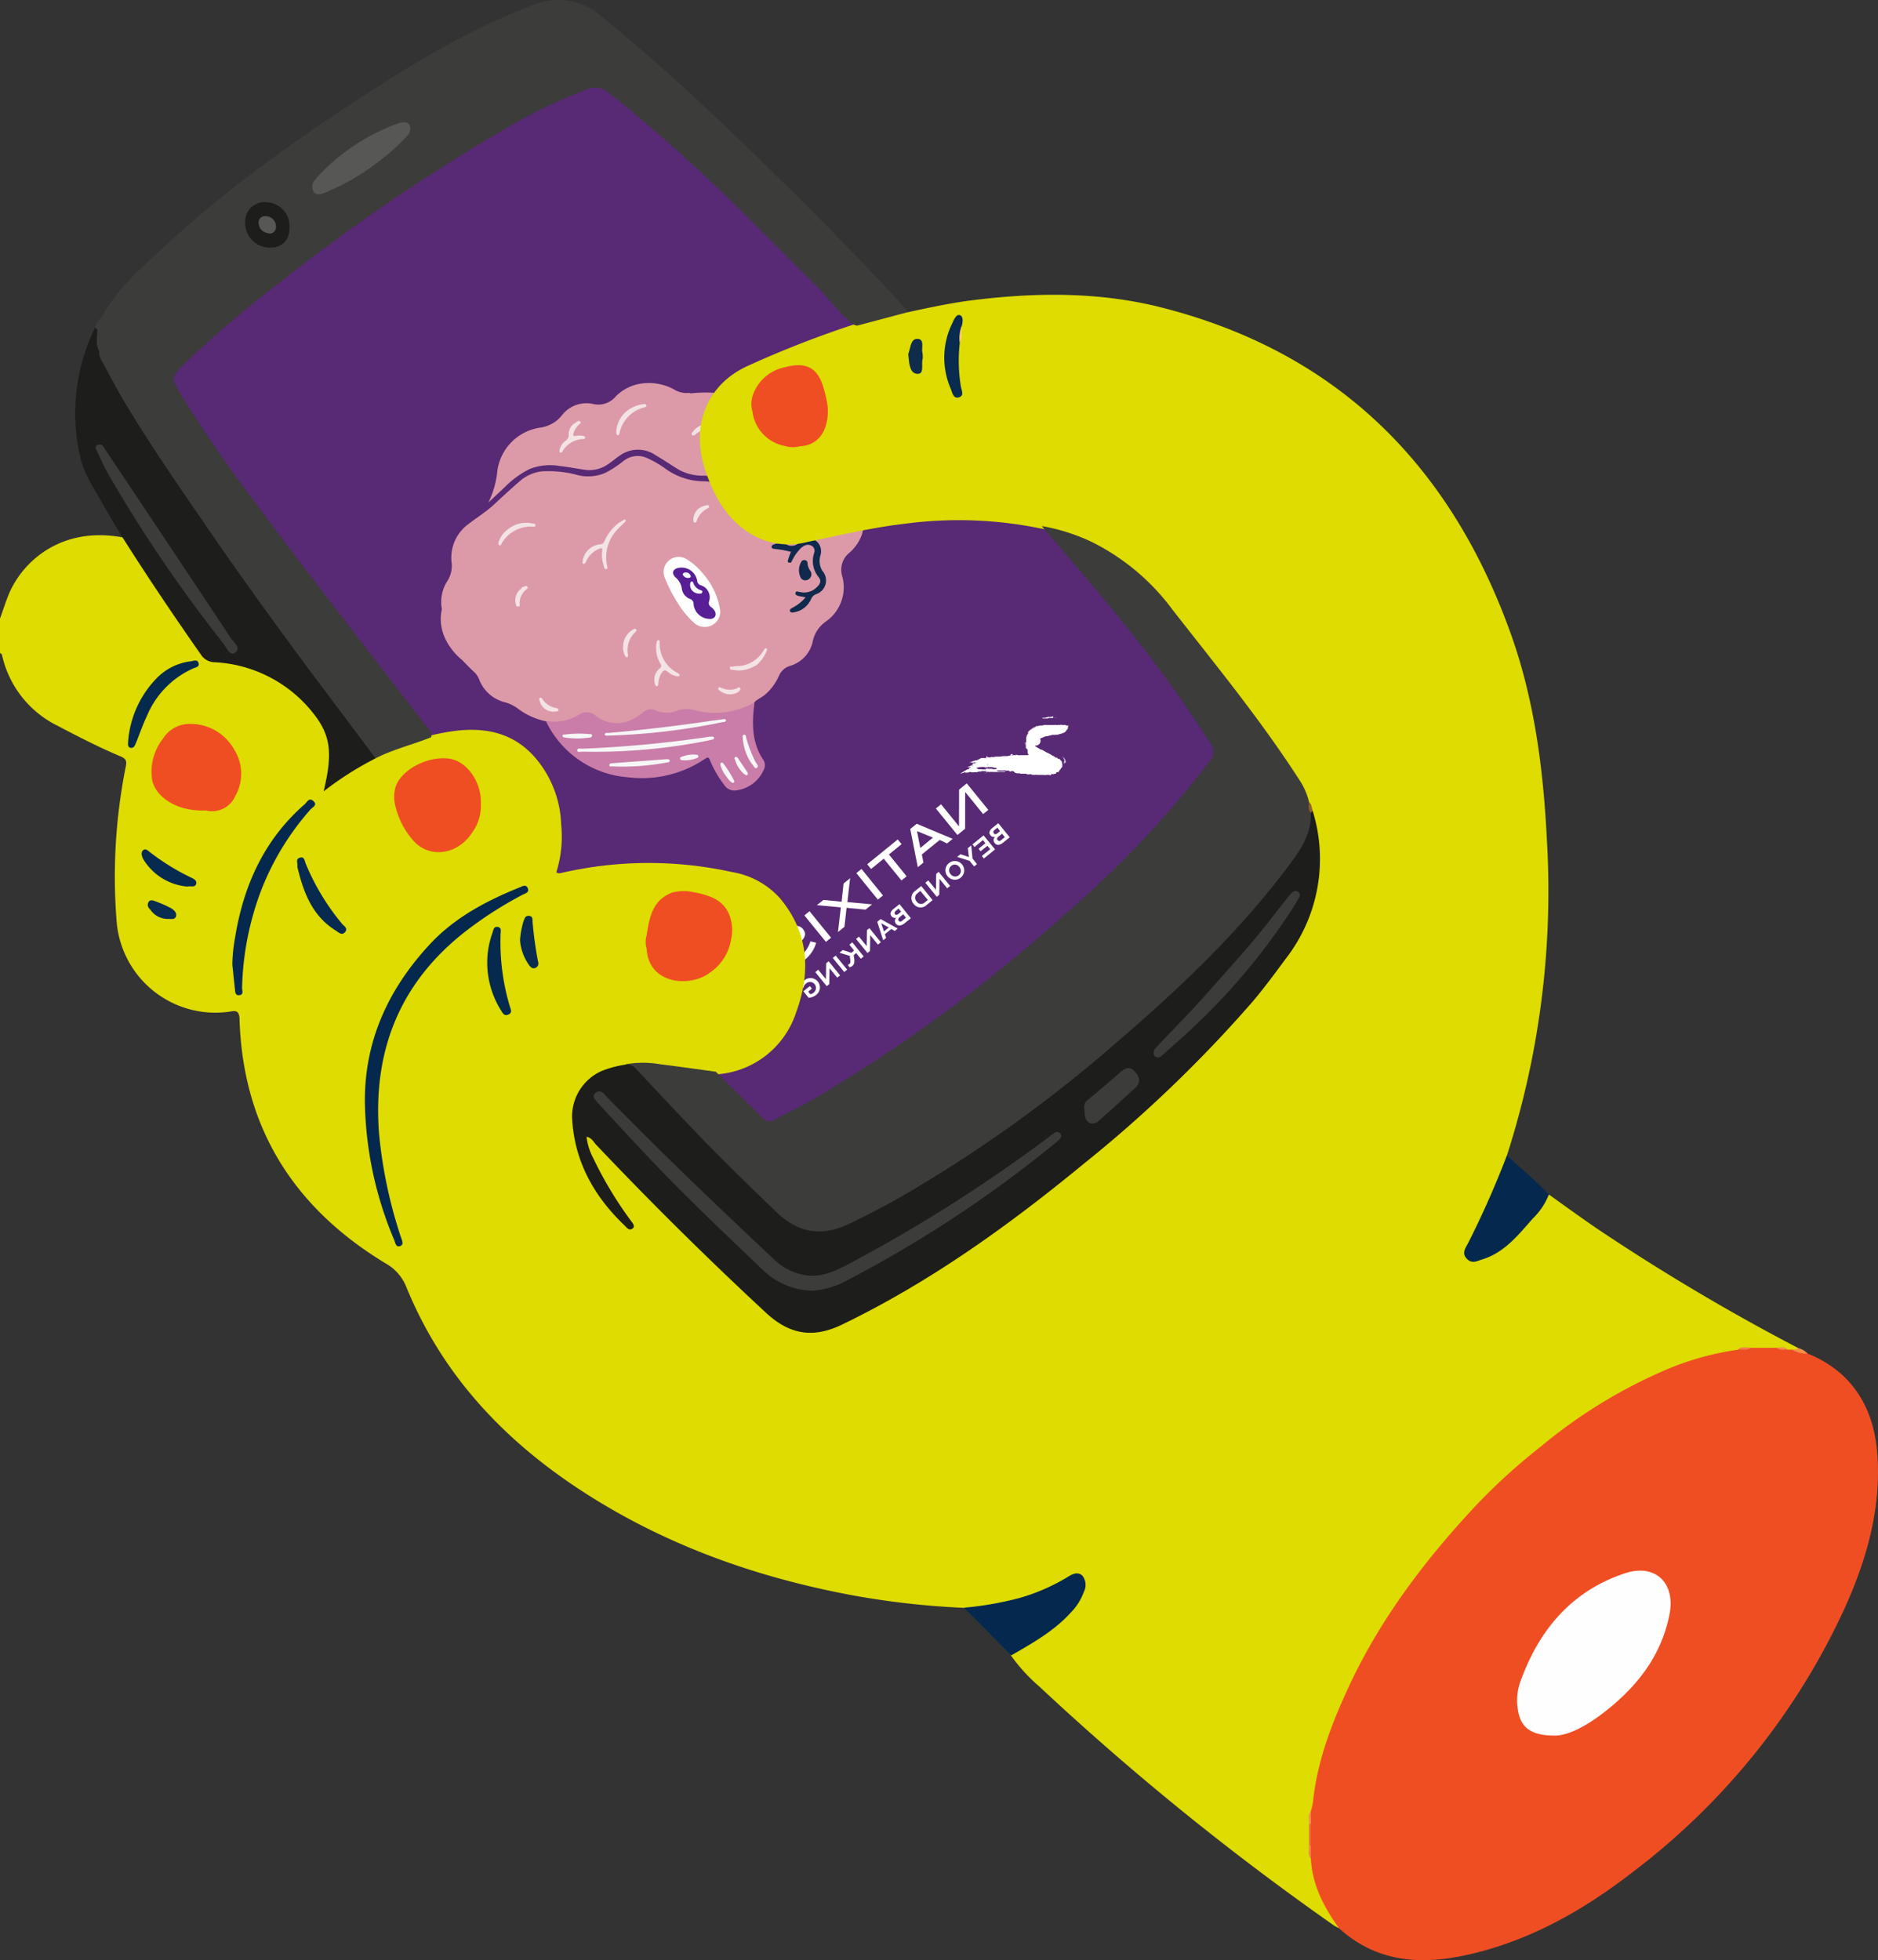 <svg xmlns="http://www.w3.org/2000/svg" viewBox="0 0 249.19 260.08"><rect x="0" y="0" width="249.19" height="260.08" fill="#333333" stroke="none"/><defs><style>.cls-1{fill:#582974;}.cls-2{fill:#dc9aa8;}.cls-3{fill:#c97da8;}.cls-4{fill:#fefefe;}.cls-5{fill:#10294c;}.cls-6{fill:#f3e3e5;}.cls-7{fill:#11294b;}.cls-8{fill:#f6f6f6;}.cls-9{fill:#581e96;}.cls-10{fill:#f6fbfd;}.cls-11{fill:#f4fbfd;}.cls-12{fill:#f1fafc;}.cls-13{fill:#fff;}.cls-14{fill:#dedc00;}.cls-15{fill:#ef4e23;}.cls-16{fill:#3c3c3b;}.cls-17{fill:#1d1d1b;}.cls-18{fill:#05294e;}.cls-19{fill:#f69049;}.cls-20{fill:#062a4e;}.cls-21{fill:#072a4e;}.cls-22{fill:#082b4f;}.cls-23{fill:#072b50;}.cls-24{fill:#092b4d;}.cls-25{fill:#0f2c4c;}.cls-26{fill:#092c51;}.cls-27{fill:#f16941;}.cls-28{fill:#fbca67;}.cls-29{fill:#f47c4b;}.cls-30{fill:#906029;}.cls-31{fill:#f78f51;}.cls-32{fill:#f5834b;}.cls-33{fill:#f68c4e;}.cls-34{fill:#575756;}</style></defs><g id="Camada_2" data-name="Camada 2"><g id="Layer_1" data-name="Layer 1"><path class="cls-1" d="M113.76,43.21c-8.55-9-17.2-17.84-26.55-26-2.23-1.94-4.57-3.75-6.83-5.64a1.76,1.76,0,0,0-2-.28,89.48,89.48,0,0,0-16.48,8.42,273.52,273.52,0,0,0-33.13,24.1C26.88,45.45,25,47.17,23.27,49A1.69,1.69,0,0,0,23,51.37,205.14,205.14,0,0,0,37,71.39C43.68,80.23,50.47,89,57.22,97.81a7.58,7.58,0,0,0,2.68-.35c8-1.54,12.69,3.73,13.92,9.76a17.34,17.34,0,0,1-.63,9.3,67.55,67.55,0,0,1,7.22-1.36,50.33,50.33,0,0,1,17.3,1.12c6,1.47,9.5,7.16,8.64,13.6-.52,3.9-1.9,7.35-5,9.91a12.55,12.55,0,0,1-6.32,2.4,1,1,0,0,0,.43,1c1.7,1.66,3.31,3.42,5.13,5a2.59,2.59,0,0,0,3.24.31,106.67,106.67,0,0,0,9.79-5.61,229.21,229.21,0,0,0,26.24-19.74,184.19,184.19,0,0,0,13.31-12.75,87.88,87.88,0,0,0,7.57-9.09,2.38,2.38,0,0,0,.1-3A151.14,151.14,0,0,0,152,85.78c-3.85-5-8-9.81-12.11-14.63a5.46,5.46,0,0,0-1.64-1.35A51.06,51.06,0,0,0,120.5,69a109.83,109.83,0,0,0-13.45,2.52,8.84,8.84,0,0,1-8.72-2.23c-3.63-3.59-5.57-7.92-4.77-13.14A9.21,9.21,0,0,1,99.23,49a114.07,114.07,0,0,1,13.37-5.31A11.72,11.72,0,0,0,113.76,43.21Z"/><path class="cls-2" d="M61.33,87.58s-3.61-2.7-2.7-6.75a5.18,5.18,0,0,1,.71-3.71,3.7,3.7,0,0,0,.57-2.57,5.53,5.53,0,0,1,2.22-5c1.14-.88,2.38-1.64,3.44-2.63s2.16-2,3.31-3a5.38,5.38,0,0,1,3-1.38,14.92,14.92,0,0,1,4.46.41,5.78,5.78,0,0,0,4-.22,14.29,14.29,0,0,0,2.36-1.54,3,3,0,0,1,3.15-.42,14,14,0,0,1,2.4,1.38,8.72,8.72,0,0,0,5,1.71,5.69,5.69,0,0,1,4.89,2.7,21.53,21.53,0,0,1,1.61,2.59c.09.19.18.56.52.39s0-.43,0-.6a15.32,15.32,0,0,0-2.35-3.73,6.3,6.3,0,0,0-4.53-2.1A6.53,6.53,0,0,1,90,62.28c-1-.62-2-1.29-3-1.88a4.13,4.13,0,0,0-4.32-.23c-.73.41-1.35,1-2,1.42a4.28,4.28,0,0,1-3.12.74c-1.1-.17-2.2-.38-3.31-.5a7.39,7.39,0,0,0-4,.41A12.45,12.45,0,0,0,67,64.61L64.8,66.68A12.13,12.13,0,0,0,66,62.43a6.71,6.71,0,0,1,5.65-5.69,4.41,4.41,0,0,0,2.88-1.6,4.11,4.11,0,0,1,4.17-1.54,3,3,0,0,0,3-1,6,6,0,0,1,3.27-1.69,7,7,0,0,1,4.47.76,3.12,3.12,0,0,0,2,.46.94.94,0,0,0,.28.06,16.91,16.91,0,0,1,5.07.19,2.39,2.39,0,0,0,.37.15,12.28,12.28,0,0,1,5,2.68,7.7,7.7,0,0,0,2.93,1.56,6.58,6.58,0,0,1,3.72,2.66A18.72,18.72,0,0,1,110,61.83a16.65,16.65,0,0,0,3.33,5.06,3.84,3.84,0,0,1,.9,4.37,5.74,5.74,0,0,1-1.51,2.07,2.89,2.89,0,0,0-1,3,5.53,5.53,0,0,1-2.13,6.13,4.23,4.23,0,0,0-1.73,2.56,4.3,4.3,0,0,1-3,3.32,2.35,2.35,0,0,0-1.5,1.32,7,7,0,0,1-1.91,2.56c-.43.34-.93.55-1.32.92a.78.78,0,0,1-.47.4,10.18,10.18,0,0,1-7.18.9,4.75,4.75,0,0,0-2.77,0,3.4,3.4,0,0,1-2.6,0,1.59,1.59,0,0,0-1.69.19,8.3,8.3,0,0,0-.7.51,4.39,4.39,0,0,1-2.85.92,4.69,4.69,0,0,1-3-1.09,1.42,1.42,0,0,0-1.76-.12,4.93,4.93,0,0,1-1.25.59,5.77,5.77,0,0,1-3.34.28,9.35,9.35,0,0,1-3.72-1.64,5.12,5.12,0,0,0-1.79-.9,4.91,4.91,0,0,1-3.44-3.06,2.82,2.82,0,0,0-.56-.87C62.42,88.72,61.87,88.15,61.33,87.58Z"/><path class="cls-3" d="M100.11,93.18a10.42,10.42,0,0,1-8.13,1,3.53,3.53,0,0,0-2.2.14,3.64,3.64,0,0,1-2.86-.1,1.48,1.48,0,0,0-1.61.32,7.16,7.16,0,0,1-1.58,1A4.52,4.52,0,0,1,79.09,95a1.79,1.79,0,0,0-2.3-.14,6.51,6.51,0,0,1-3.82.87.89.89,0,0,0-.51,0,13.15,13.15,0,0,0,10.86,7.4,14.93,14.93,0,0,0,10.23-2.45c.32-.21.48-.27.65.18a14.22,14.22,0,0,0,1.9,3.29,1.59,1.59,0,0,0,1.7.7,4.58,4.58,0,0,0,3.5-2.63,1.32,1.32,0,0,0,0-1.38c-1.46-2.15-1.53-4.55-1.26-7C100.08,93.64,100.09,93.41,100.11,93.18Z"/><path class="cls-4" d="M103.33,66.45a11.55,11.55,0,0,0,1.74,2,2,2,0,0,0,2.31.35,2,2,0,0,0,1.12-2.14A9.65,9.65,0,0,0,104,60a1.93,1.93,0,0,0-2.31.22,2,2,0,0,0-.54,2.27A20,20,0,0,0,103.33,66.45Z"/><path class="cls-4" d="M90.32,80.61a11.13,11.13,0,0,0,1.75,2,2.07,2.07,0,0,0,2.35.37,2,2,0,0,0,1.1-2.22A9.59,9.59,0,0,0,93.18,76a8.07,8.07,0,0,0-1.93-1.71,2,2,0,0,0-3,2.47A20.26,20.26,0,0,0,90.32,80.61Z"/><path class="cls-5" d="M106.89,79.26a5.5,5.5,0,0,1-1.71,1.36c-.19.1-.43.22-.36.46s.39.2.6.15a3,3,0,0,0,2.21-1.76,1.14,1.14,0,0,1,.62-.62,1.92,1.92,0,0,0,.86-3.12,2.55,2.55,0,0,1-.26-2,1.85,1.85,0,0,0-.07-1.35,1.67,1.67,0,0,0-2.65-.49,1.38,1.38,0,0,1-1.79.34,2.22,2.22,0,0,0-1.64,0c-.18.06-.34.14-.31.36s.2.21.35.24a14,14,0,0,1,2.21.39c-.14.34-.26.64-.37,1s-.07.36.15.43.28-.08.35-.22a5.9,5.9,0,0,1,1-1.5,2,2,0,0,1,.72-.56,1,1,0,0,1,1,.11.79.79,0,0,1,.23.89,3.35,3.35,0,0,0,.56,3.16c.42.5.29.91-.2,1.37a2.38,2.38,0,0,1-2.34.63c-.17,0-.4-.16-.49.1s.14.37.34.43S106.52,79.16,106.89,79.26Z"/><path class="cls-6" d="M82.08,69.39A6.19,6.19,0,0,0,80.2,71.8a.58.58,0,0,1-.58.42,2.6,2.6,0,0,0-2.3,2.16c0,.15-.11.33.08.41s.3-.12.36-.27a3.16,3.16,0,0,1,1.72-1.69c.48-.22.47,0,.41.34a4.61,4.61,0,0,0,.26,2c0,.15.08.39.31.33s.11-.29.09-.44a5.32,5.32,0,0,1,1.37-4.8c.31-.34.66-.64,1-1,.07-.07.15-.14.09-.25s-.18-.1-.29,0Z"/><path class="cls-6" d="M86.93,90.85c.09.14.16.21.27.19s.14-.16.15-.27a3,3,0,0,1,.46-1.52c.26-.32.43-.42.78-.13a2.7,2.7,0,0,0,1.23.61c.13,0,.28.07.34-.1s-.06-.24-.19-.31a4.34,4.34,0,0,1-2.43-4.07c0-.13,0-.3-.17-.31s-.22.18-.25.32a4,4,0,0,0,.5,2.78c.19.33.14.45-.11.68a1.9,1.9,0,0,0-.67,1.75A3.63,3.63,0,0,0,86.93,90.85Z"/><path class="cls-6" d="M76.28,56.14a1.72,1.72,0,0,0-.82,1.51.89.89,0,0,1-.44.85,1.89,1.89,0,0,0-.77,1.24c0,.12-.06.24.07.3a.22.22,0,0,0,.29-.12,3.32,3.32,0,0,1,2.8-1.67c.12,0,.24-.06.23-.2s-.13-.18-.25-.21a2.44,2.44,0,0,0-1,0c-.33.06-.37-.07-.3-.34a2.75,2.75,0,0,1,.68-1.12c.12-.13.4-.24.23-.44s-.39,0-.57.1Z"/><path class="cls-6" d="M83.31,54.43a3.78,3.78,0,0,0-1.54,2.85c0,.19,0,.44.21.46s.21-.25.25-.39a4.44,4.44,0,0,1,3.17-3.27c.16-.06.41-.06.36-.29s-.32-.18-.49-.15A4.49,4.49,0,0,0,83.31,54.43Z"/><path class="cls-6" d="M67.42,70.21a3.26,3.26,0,0,0-1.26,1.73c0,.16-.1.31.1.39s.23-.1.29-.21a4.49,4.49,0,0,1,4.07-2.25c.16,0,.4.07.43-.16s-.22-.22-.37-.25A3.86,3.86,0,0,0,67.42,70.21Z"/><path class="cls-6" d="M100.35,88.27a4.54,4.54,0,0,0,1.35-1.84c.06-.14.16-.3,0-.39s-.27.1-.35.22a4.22,4.22,0,0,1-3.19,2.11c-.29,0-.58,0-.86.07s-.45-.13-.45.18.27.24.45.27a4.05,4.05,0,0,0,2.52-.35Z"/><path class="cls-7" d="M106.28,76.71a.73.73,0,0,0,1,.16.78.78,0,0,0,.25-1.11,2,2,0,0,1-.38-1.05.37.37,0,0,0-.3-.38.43.43,0,0,0-.47.12A2.18,2.18,0,0,0,106.28,76.71Z"/><path class="cls-6" d="M91.81,57.69a.27.27,0,0,0,.4,0A3.19,3.19,0,0,1,95.28,57c.14,0,.29,0,.34-.13s-.07-.21-.18-.26a2.67,2.67,0,0,0-3.58.78A.29.29,0,0,0,91.81,57.69Z"/><path class="cls-6" d="M82.93,87c.08.11.14.23.28.19s.14-.22.11-.34a3.24,3.24,0,0,1,1-3c.1-.11.2-.21.07-.34s-.25-.07-.37,0a2.65,2.65,0,0,0-1.34,2.16A2.57,2.57,0,0,0,82.93,87Z"/><path class="cls-6" d="M92.72,67.47A1.93,1.93,0,0,0,92,69c0,.13,0,.29.18.33s.24-.1.27-.23a2.84,2.84,0,0,1,1.4-1.62c.12-.07.32-.14.21-.34s-.24-.1-.37-.08A2.29,2.29,0,0,0,92.72,67.47Z"/><path class="cls-6" d="M71.88,93.61a1.87,1.87,0,0,0,1.9.78c.13,0,.3,0,.32-.19s-.16-.22-.31-.26A2.72,2.72,0,0,1,72,92.8c-.08-.13-.2-.29-.36-.21s-.08.3,0,.46A1.35,1.35,0,0,0,71.88,93.61Z"/><path class="cls-6" d="M98,91.79c.08-.14.33-.24.23-.46s-.31-.1-.45,0a2.51,2.51,0,0,1-2-.05c-.14,0-.34-.22-.45,0s.09.28.2.38A2.12,2.12,0,0,0,98,91.79Z"/><path class="cls-6" d="M69.17,78.09a1.9,1.9,0,0,0-.72,2.07c0,.18.1.36.33.32s.18-.24.17-.38a2.35,2.35,0,0,1,.77-1.8c.12-.13.41-.22.27-.43s-.38-.06-.57,0S69.21,78,69.17,78.09Z"/><path class="cls-8" d="M94.67,98.09a.42.42,0,0,0,.08-.18.17.17,0,0,0-.19-.17,2.07,2.07,0,0,0-.35,0,157.57,157.57,0,0,1-16.94,1.6c-.24,0-.68-.12-.68.21s.45.18.69.18A76.32,76.32,0,0,0,93.8,98.29Z"/><path class="cls-8" d="M96.17,95.78c.1-.07.19-.13.15-.25s-.19-.12-.3-.11l-1.72.23q-6.75,1-13.54,1.6a2,2,0,0,0-.34,0,.2.2,0,0,0-.18.19c0,.11.11.15.21.16a1.93,1.93,0,0,0,.34,0,86.54,86.54,0,0,0,15-1.77Z"/><path class="cls-8" d="M80.9,101.69c.12,0,.25,0,.39,0a32,32,0,0,0,7.24-.53c.15,0,.35-.06.34-.24s-.26-.2-.41-.19l-7.26.54c-.13,0-.27,0-.33.17S80.88,101.52,80.9,101.69Z"/><path class="cls-8" d="M99.76,101.36c.24.16.34.73.67.52s-.08-.58-.21-.83A18.3,18.3,0,0,1,99,97.85c0-.16-.06-.4-.29-.36s-.16.27-.15.43A6.77,6.77,0,0,0,99.76,101.36Z"/><path class="cls-8" d="M74.68,97.78a1.57,1.57,0,0,0,.31.08,10.8,10.8,0,0,0,3.21,0c.17,0,.38-.06.36-.28s-.24-.16-.38-.18a14.36,14.36,0,0,0-3.21.06C74.78,97.44,74.57,97.46,74.68,97.78Z"/><path class="cls-8" d="M96.43,103.09a2.69,2.69,0,0,0,.58.66c.11.08.23.19.36.07s.06-.21,0-.31A15,15,0,0,0,96,101.32c-.08-.1-.18-.17-.3-.12s-.13.21-.09.35A4.21,4.21,0,0,0,96.43,103.09Z"/><path class="cls-8" d="M98.11,102a2.89,2.89,0,0,0,.69.74c.11.08.23.18.36.08s.08-.25,0-.37l-1.22-1.82c-.09-.12-.2-.27-.38-.18s-.09.28,0,.42A3.29,3.29,0,0,0,98.11,102Z"/><path class="cls-8" d="M92.51,100.56a.22.22,0,0,0,.15-.23.19.19,0,0,0-.18-.18,4,4,0,0,0-2.09.29.19.19,0,0,0-.15.21.25.25,0,0,0,.24.21A4.25,4.25,0,0,0,92.51,100.56Z"/><path class="cls-9" d="M107.92,66.46a1.77,1.77,0,0,0-.23-.21.81.81,0,0,1-.37-.94,1.64,1.64,0,0,0-1.09-2,.77.77,0,0,1-.51-.68A2.09,2.09,0,0,0,103.09,61a.67.67,0,0,0-.53.47.6.6,0,0,0,.27.71,1.52,1.52,0,0,1,.92,1.62c0,.65.51,1,1.09,1.3a.64.64,0,0,1,.43.65,2.18,2.18,0,0,0,2.21,2,.68.68,0,0,0,.66-.38C108.28,67,108.15,66.77,107.92,66.46Z"/><path class="cls-9" d="M94.67,80.84a1.12,1.12,0,0,0-.27-.26.66.66,0,0,1-.32-.78,1.67,1.67,0,0,0-1.14-2.16A.7.7,0,0,1,92.5,77a2.1,2.1,0,0,0-2.64-1.61c-.62.2-.73.71-.25,1.19a2.48,2.48,0,0,1,.88,1.63,1.71,1.71,0,0,0,1.07,1.26.66.66,0,0,1,.47.64,2.14,2.14,0,0,0,2.06,2,.78.78,0,0,0,.8-.33C95,81.53,95,81.22,94.67,80.84Z"/><path class="cls-10" d="M105,63.84a1.32,1.32,0,0,0,1.14.52c.13,0,.28,0,.3-.21s-.08-.2-.19-.24a1.55,1.55,0,0,1-1-1,.19.19,0,0,0-.22-.14c-.12,0-.15.11-.17.2A1.24,1.24,0,0,0,105,63.84Z"/><path class="cls-11" d="M104,62.07a.71.71,0,0,0,.78.19c.2-.09.16-.29,0-.43a.66.66,0,0,0-.82-.18C103.79,61.75,103.84,61.89,104,62.07Z"/><path class="cls-10" d="M91.76,78.26a1.28,1.28,0,0,0,1.12.5c.13,0,.27,0,.3-.2s-.08-.2-.19-.25a1.48,1.48,0,0,1-1-1,.21.21,0,0,0-.22-.15c-.13,0-.15.11-.18.2A1.24,1.24,0,0,0,91.76,78.26Z"/><path class="cls-12" d="M91.53,76.2a.66.66,0,0,0-.82-.17c-.17.09-.14.27,0,.38a.74.74,0,0,0,.83.23C91.74,76.55,91.65,76.36,91.53,76.2Z"/><polygon class="cls-13" points="128.07 105.08 128.06 109.96 127.04 110.79 124.18 107.27 124.87 106.71 127.25 109.65 127.26 104.77 128.28 103.94 131.14 107.46 130.45 108.01 128.07 105.08"/><path class="cls-13" d="M125.66,111.91l.75-.61-4.77-2-.86.69,1,5.07.75-.61-.21-1.08,2.37-1.92Zm-1.87-.77-1.68,1.37-.43-2.24Z"/><polygon class="cls-13" points="120.3 116.27 119.61 116.82 117.26 113.93 115.58 115.3 115.07 114.67 119.12 111.38 119.63 112 117.95 113.37 120.3 116.27"/><rect class="cls-13" x="114.96" y="115.06" width="0.88" height="4.53" transform="translate(-48.15 99.03) rotate(-39.09)"/><polygon class="cls-13" points="111.57 120.39 108.39 120.1 109.26 119.4 111.67 119.64 111.93 117.22 112.8 116.52 112.44 119.69 115.72 119.99 114.85 120.69 112.33 120.45 112.05 122.97 111.19 123.67 111.57 120.39"/><rect class="cls-13" x="108.06" y="120.66" width="0.88" height="4.53" transform="translate(-53.22 95.94) rotate(-39.09)"/><path class="cls-13" d="M103.69,127.92c-.56-.7-.24-1.38.78-2.38s1.6-1.38,1.29-1.77-.73-.09-1.51.54a3.94,3.94,0,0,0-1.2,1.57l-.78-.1a4.25,4.25,0,0,1,1.51-2.08c1.2-1,2.23-1.1,2.76-.44s.28,1.17-.52,1.95a15,15,0,0,0-1.48,1.43c-.21.29-.23.53-.08.72s.88.2,1.7-.46a4,4,0,0,0,1.37-2l.77.18a4.47,4.47,0,0,1-1.67,2.38C105.34,128.55,104.3,128.67,103.69,127.92Z"/><path class="cls-13" d="M127.44,102.65s0,0,0,0a.55.55,0,0,0,.22-.06,2.19,2.19,0,0,0,.33-.12h.1s0,0,0,0-.05,0-.06,0a0,0,0,0,0,0,0s0,0,.09,0a.3.3,0,0,0-.1.05s-.06,0-.05,0,0,0,.07,0a2.54,2.54,0,0,1,.29,0,3.69,3.69,0,0,0,.45-.11.59.59,0,0,0,.13,0s0,0,0,0,0,0,0,0-.12.06-.19.06a0,0,0,0,0,0,0s.09,0,.13,0,0,0,.07,0,0,0,0,0a.85.85,0,0,0,.23,0l.14,0a.08.08,0,0,1,.07,0h0c0-.08.12,0,.18,0l.38-.1a.07.07,0,0,1,.09,0,.08.08,0,0,0,.08,0,.67.67,0,0,0,.19,0s0,0,0,0,0,0,0,0-.1,0-.14-.06,0,0,0,0,0,0,.06,0a0,0,0,0,1,0,0c0,.06,0,.08.06,0s0,0,0,0,.11,0,.17,0a2.43,2.43,0,0,0,.27,0s.06,0,.07,0,0,0,0,0a.93.93,0,0,1,.13,0s0,0,0,0,0,.06,0,.08,0,0,.06,0,0,0,0-.06a.13.13,0,0,1,.09.1.1.1,0,0,0-.12,0,.11.11,0,0,1-.07,0s-.06,0-.06,0a.06.06,0,0,0,.05.06.6.6,0,0,0,.22-.06.18.18,0,0,1,.2,0,.09.09,0,0,0,.11,0h0c.09-.06.18,0,.26,0a.2.2,0,0,1,.13,0c.19,0,.37,0,.56,0a1.54,1.54,0,0,0,.37,0h.4a3,3,0,0,0,.42,0,.11.11,0,0,0-.1,0,.15.15,0,0,1-.11-.07.13.13,0,0,0-.16,0s-.05,0-.08,0a.15.15,0,0,0-.14,0c-.07,0-.14,0-.2,0s0,0,0,0h-.05s0,0,0,0,0,0,0,0-.15,0-.23,0-.06,0-.07-.06a.05.05,0,0,0-.06,0s0,0,0,0,0,0,0,0,0,0,0,0a.12.12,0,0,0-.13-.07s0,0,0,0,0,0,0,0,0,0,0,0a.26.26,0,0,0-.15,0c-.06,0-.1,0-.16,0s0,0,0,0-.09,0-.13,0,0,0,0,0,0,0,0,0h.1a.2.2,0,0,0,.15,0s0,0,.05,0,.07,0,.1,0,.18,0,.27,0,.13,0,.2,0,.15,0,.21,0,.15,0,.23,0,0,0,.06,0,.14-.06.21,0a.11.11,0,0,0,.1,0,0,0,0,0,1,.05,0,.55.55,0,0,0,.31,0c.06,0,.1,0,.12.07a.11.11,0,0,0,.13.06s.1,0,.12,0,0,0,0,0,0,0,0,0,.08-.06.12-.07.06,0,.07,0,0,.07.09.05a.09.09,0,0,1,.13.07c0,.07.07.08.11.12a.07.07,0,0,0,.08,0s0,0,0,0a.47.47,0,0,0,.33.08.63.63,0,0,1,.19,0s0,0,0,0,0,0,0,0a0,0,0,0,1,0,0s.06,0,.09,0a0,0,0,0,1,0,0c0,.05,0,.05,0,.05s.34,0,.51,0,0,0,0,0l0,0s.09,0,.1,0h0s.08,0,.12,0,0,0,.06,0a.35.35,0,0,0,.28.08c.1,0,.2,0,.3,0h0l-.17,0a.93.93,0,0,1,.33,0s0,0,0,0,0,.08.08.07a1.13,1.13,0,0,1,.26,0,.22.22,0,0,0,.08,0,1.57,1.57,0,0,1,.37,0,.89.89,0,0,0,.23,0s0,0,.08,0h.17a3.09,3.09,0,0,0,.43,0h0c.05.11.13,0,.19,0a2.45,2.45,0,0,0,.27,0l.11,0,.06,0s.06,0,.08,0,0,0,0,.06.09,0,.13-.07.09-.1.16-.07h0c0-.06.12,0,.17-.07h0s0,0,0,.07a.08.08,0,0,0,.08,0c0-.06.08-.06.12-.07h.06c.07,0,.12,0,.08-.12s0,0,0,0a.46.46,0,0,1,.24-.1l.05,0s0,0,0,0,.05,0,0,0,0,0,0,0a.09.09,0,0,0,.08-.05s.06-.09.12-.1h0a.09.09,0,0,0,0,0s0,0-.05,0,0,0,0-.06.06,0,.07-.08a0,0,0,0,1,0,0c.09,0,.08-.1.12-.15h0s0,0,0,0,.08-.11.13-.16a.31.31,0,0,0,.09-.14s0-.07,0-.1a.2.2,0,0,1,0-.13.39.39,0,0,0-.06-.26s0,0,0-.07,0-.11-.06-.17-.06,0-.09-.08a1.42,1.42,0,0,0-.12-.13.15.15,0,0,0-.12-.07l0,0s0-.09-.08,0,0,0-.05,0a.53.53,0,0,0-.12-.15s-.06-.06-.12,0-.05,0-.05,0,0-.09-.07-.09-.08,0-.07.08,0,0,0,0h0s0,0,0,0,0-.08,0-.11a.49.49,0,0,1-.14-.11l-.05,0s0,0-.07,0,0,0,.05,0,0,0,0,0c-.19-.09-.35-.24-.54-.32l-.4-.19h0a2.77,2.77,0,0,0-.37-.22,1.13,1.13,0,0,0-.27-.13s0,0-.06,0-.13-.07-.2-.12a2,2,0,0,1-.28-.16l-.18-.11s-.07,0-.07-.07,0-.06.07-.07A.63.63,0,0,0,138,98l0,0,.36-.15c.08,0,.16-.11.26-.09s0,0,0,0a.37.37,0,0,1,.27-.07.9.9,0,0,0,.27-.07,2.47,2.47,0,0,0,.29-.06,1,1,0,0,1,.33-.06.56.56,0,0,0,.25,0,.75.75,0,0,1,.2,0,2.86,2.86,0,0,0,.28-.07,1.29,1.29,0,0,1,.28-.08c.06,0,.11,0,.16-.08a.14.14,0,0,1,.11,0h0c.11-.06.25-.09.32-.21a1,1,0,0,0,.15-.19.18.18,0,0,1,.07-.08.19.19,0,0,0,.09-.2s0,0,0,0,.06,0,0-.06,0,0,0,0,0-.12.05-.18,0-.06.06,0l0,0a0,0,0,0,0,0,0s-.09,0,0-.08,0,0,0,0,0-.05-.07,0a.07.07,0,0,1-.1,0,.07.07,0,0,0-.06,0c-.09,0-.15-.06-.23-.08l-.08,0s-.06,0-.06,0,0,0-.06,0-.09,0-.14,0l-.08,0a.25.25,0,0,0-.25,0c-.06,0-.1,0-.15,0s-.12-.06-.16,0-.09,0-.13,0-.07,0-.11,0a.49.49,0,0,0-.24,0,.5.5,0,0,1-.17,0,.07.07,0,0,0-.06,0h-.13l-.35,0-.36,0s-.08,0-.09-.05,0,0,0,.05,0,0,0,0a.74.74,0,0,0-.39.07l-.22,0a1.35,1.35,0,0,0-.4.08s-.07,0-.1,0,0,0-.05,0a.06.06,0,0,1-.08,0,.05.05,0,0,1,0-.07,0,0,0,0,0,0,0s0,0,0,0v0c.06.08,0,.09,0,.12a4.49,4.49,0,0,0-.75.47h0a.86.86,0,0,1,.32-.28c.06,0,.09-.1.15-.13s0,0,0,0,0,0,0,0l-.14.09c-.07.06-.16.1-.23.17s-.21.21-.32.31a.34.34,0,0,1-.09.08.09.09,0,0,0,0,.1.14.14,0,0,1,0,.11,1.29,1.29,0,0,0-.25.59,1.27,1.27,0,0,0,0,.28,1.37,1.37,0,0,0,0,.28c-.06,0-.08,0-.07,0s0,.11,0,.15,0,.17,0,.26a0,0,0,0,1,0,0,1.4,1.4,0,0,0-.16-.26.14.14,0,0,1,0-.11s0,0,0,0,0,0,0,0,0,0,0,0,0,.11.07.13,0,0,0,0,0,.13.05.2,0,0,.05,0,0,.09,0,.13.06.11,0,.18.05.09.07.14a.35.35,0,0,1,.05.08s0,.06.05,0,0,0,0,0,0,.11.07.14,0,.1,0,.15,0,.13,0,.19a1.17,1.17,0,0,0,.16.36.08.08,0,0,1,0,0s0,0,0,0a.14.14,0,0,0-.13,0,.66.66,0,0,0-.2,0h-.15c-.05,0-.08,0-.12,0s0,0,0,0-.09,0-.14,0-.06,0-.09,0,0,0,0,0-.2,0-.3,0l-.1,0h0c-.05.06-.11,0-.16,0a.16.16,0,0,0-.15,0h0c0-.06-.12,0-.17,0s-.07,0-.1,0,0,0-.07,0a.79.79,0,0,0-.22,0l-.18,0a.21.21,0,0,1-.17,0s0,0,0,0,0,.07,0,.06-.15,0-.21,0h0a.13.13,0,0,1-.13.06l-.51,0a4.34,4.34,0,0,0-.52.07l-.35,0a.69.69,0,0,1-.2,0s0,0,0,0,0,0-.08,0h0c0,.06-.11,0-.16.05s-.09,0-.12,0h0c-.05,0-.1,0-.16,0s-.09,0-.14,0,0,0,0,0-.05.1-.11.06-.08,0-.1,0,0,0-.06,0-.1-.08-.18-.06,0,0-.05,0,0,0,0,0,0,0,0,0,0,0,0,0a.05.05,0,0,1,0,0s0,0,0,0,0,0,0,0,0,0,0,0,0-.06,0-.09-.06,0-.09,0,0,0,0,.05,0,.07-.06.12a.15.15,0,0,0,0,.13s-.07,0-.06-.07,0,0,0,0-.05,0,0,0,0,0,0,0,0,0-.07,0a.59.59,0,0,1-.19,0s0,0,0,0,0,0,0,0,0,0,0,0-.1-.06-.16,0,0,0,0,0,0,0,0,0h0s0,0,0,0,0,0,0,0-.05,0-.07,0h-.13s0,0,0,0,0,0,0,0,0,0-.05,0,0,0,0,0a0,0,0,0,0,0,.06.07.07,0,0,1,0,.07c0-.05-.08-.07-.11,0s0,0-.06,0-.09,0-.05.1a.3.3,0,0,0-.18,0s0,0,0,.06,0,0,0,0-.06,0-.06,0,0,0,0,0-.11,0-.16,0a3.59,3.59,0,0,1-.35.12.51.51,0,0,0-.17.07.49.49,0,0,1-.17.06l-.15.07s0,0,0,0h0s0,0,0,0,.07,0,.1,0a.12.12,0,0,1,.14,0s.05,0,.07,0,.28,0,.42-.06.05,0,.08,0-.07,0-.06.07,0,0,.08,0,0,0,0,.06,0,0,0,0a.29.29,0,0,1-.1,0s0,0,0,0,0-.07-.08,0a.11.11,0,0,1-.1,0,.07.07,0,0,0-.08,0l-.06.13s0,0,0,.07a.08.08,0,0,0,.07,0,.11.11,0,0,1,.14,0s0,0-.08,0-.07,0-.06,0,0,0,0,0-.07,0-.11.06,0-.07-.06,0a2.58,2.58,0,0,1-.51.23h0s-.06,0,0,.07,0,0,.06,0l.49-.19h0s.08,0,.11,0h0s-.08.06-.12.05-.06,0-.08,0-.08,0-.13,0-.09,0-.07.05-.05,0-.07,0-.07,0-.11.08c.11,0,.19-.06.28,0a.5.5,0,0,1-.12.08c-.06,0-.11,0-.1.13s0,0,0,0l-.31.11S127.43,102.62,127.44,102.65Zm13.88-1.51-.12.22a.08.08,0,0,1,0-.07c0-.05,0-.09,0-.16a.11.11,0,0,1,.05-.14c.06,0,0-.07,0-.11s0-.08-.07-.08,0,0,0,0l0-.11c-.05-.08-.05-.17-.14-.22a.13.13,0,0,1-.08-.11,0,0,0,0,0,0,0,.1.1,0,0,1-.06,0s0,0,0,0,.05,0,.06,0l0,0s.06.07.1.1.19.12.21.25,0,0,0,0a.37.37,0,0,1,.07.12.58.58,0,0,1,0,.45s0,0,0,0S141.35,101.19,141.32,101.14Zm-6.56-1s0,0,0,0a.36.36,0,0,1,.25,0v0h-.08s-.06,0-.08,0S134.77,100.21,134.76,100.14Zm-.66.06a.14.14,0,0,0,0-.15.17.17,0,0,0,.17,0l.07,0s0,0,.05.06,0,0,0,0,0,0,0,0,0,0,0,0-.07,0-.05.09a.1.1,0,0,1,0,.08A.23.23,0,0,0,134.1,100.2Zm-2.95,1.25c-.09,0-.17,0-.24,0s0,0,0,0a0,0,0,0,1,0,0A.22.22,0,0,1,131.15,101.45Zm-.35.48a.07.07,0,0,1,0-.07.4.4,0,0,1,.19,0s.06,0,.09,0,.06,0,.09,0,0,0,0,0a.66.66,0,0,1-.34,0S130.79,102,130.8,101.93Zm-1.27-.08s0,0,.06,0h0c.06,0,.13,0,.18,0a.43.43,0,0,1,.24-.06c.2,0,.39-.06.59,0s.24,0,.36,0a.13.13,0,0,0,.13,0c.06-.06.07-.06.14,0a.15.15,0,0,0,.12,0,1,1,0,0,1,.24,0,1,1,0,0,1,.38.09h.06s.06,0,.09,0a.38.38,0,0,1,.12.1,0,0,0,0,1,0,.08s-.07,0-.09,0a.47.47,0,0,0-.16,0s-.08,0-.14,0a.12.12,0,0,1-.16-.05h0s-.08,0-.13,0l-.34,0a1.28,1.28,0,0,0-.34,0,.61.61,0,0,1-.19,0s0,0,0,0l.06,0s.06,0,0,.07-.07.06-.1,0a.21.21,0,0,1,0-.06s0,0,0,0,0,0,0,0,0,.07,0,.05,0,0,0,0a.8.8,0,0,1-.38,0s0,0,0,0a3.23,3.23,0,0,0-.44,0S129.53,101.88,129.53,101.85Z"/><path class="cls-13" d="M139.72,95.26s0,0,0,0a.07.07,0,0,1-.07,0l0,0s0,0-.07,0,0,0,0,0,0,0,0,0,0,0-.05,0,0,0-.08,0,0,0,0,0-.15,0-.22,0-.12,0-.17.07,0,0-.07,0-.15,0-.23,0a.08.08,0,0,0-.07,0s0,0,0,0,0,0,0,0,0,0,0,0-.1,0-.14,0a.24.24,0,0,1-.09,0s-.08,0-.1,0a0,0,0,0,1,0,0s0,0,0,0,0,0,0,0a0,0,0,0,1,0,0,.22.22,0,0,1-.05-.08s0-.08.08,0,0,0,0,0a0,0,0,0,1,.06,0c.06,0,.11-.07.16,0h0a4.94,4.94,0,0,1,.48-.13l.12,0h.23c.07-.08.16,0,.24-.06s0,0,0,0,.06,0,.09,0S139.69,95.24,139.72,95.26Z"/><path class="cls-13" d="M133.79,102.24c.06.05.13,0,.2,0a0,0,0,0,0,0,0s.05,0,.08,0,.06,0,.08,0,.06,0,.09,0a.31.31,0,0,0,.1,0s0,0,0,0,0,0,0,0h-.65C133.72,102.23,133.74,102.21,133.79,102.24Z"/><path class="cls-13" d="M140.19,95.19h-.07a1,1,0,0,0-.28.1s0,0-.06,0,0,0,0,0,.18,0,.26-.08.07,0,.13,0,.06,0,.06,0S140.22,95.19,140.19,95.19Z"/><path class="cls-13" d="M130.57,102.59a.2.2,0,0,0,.11,0,.28.28,0,0,0,.13,0s.05,0,.07,0,0,0,0,0a.07.07,0,0,1-.06,0,.25.25,0,0,0-.12,0,.2.2,0,0,1-.11,0s0,0,0,0S130.55,102.58,130.57,102.59Z"/><path class="cls-13" d="M130.62,102.43s0,0,0,0h0s.08,0,.12,0a.2.2,0,0,0,.11,0s0,0,0,0a.05.05,0,0,1,0,0l-.08,0A.18.18,0,0,1,130.62,102.43Z"/><path class="cls-13" d="M132,111.87c.25.31.64.31,1.08-.05l.9-.73-1.52-1.87-.78.63c-.4.33-.52.69-.24,1a.53.53,0,0,0,.61.16A.6.6,0,0,0,132,111.87Zm.69-1.59-.33.27c-.2.16-.36.2-.49,0s-.06-.3.14-.46l.34-.28Zm-.32,1.2c-.14-.17-.06-.33.16-.51l.43-.35.37.45-.47.38C132.69,111.62,132.53,111.64,132.41,111.48Z"/><polygon class="cls-13" points="132.03 112.7 130.55 113.91 130.28 113.57 131.39 112.67 131.02 112.22 130.11 112.95 129.84 112.62 130.75 111.88 130.42 111.47 129.31 112.38 129.03 112.04 130.51 110.84 132.03 112.7"/><polygon class="cls-13" points="128.56 113.71 128.42 112.53 128.85 112.19 128.88 112.21 129.04 113.91 129.64 114.65 129.25 114.96 128.65 114.22 127.03 113.71 127.01 113.69 127.44 113.34 128.56 113.71"/><path class="cls-13" d="M125.74,116.27a1.24,1.24,0,1,0,.18-1.75A1.21,1.21,0,0,0,125.74,116.27Zm.38-.31a.73.73,0,0,1,.1-1.07.72.72,0,0,1,1.06.13.75.75,0,1,1-1.16.94Z"/><polygon class="cls-13" points="124.19 118.06 124.22 115.95 124.55 115.68 126.07 117.55 125.68 117.86 124.66 116.61 124.63 118.71 124.3 118.99 122.78 117.12 123.17 116.81 124.19 118.06"/><path class="cls-13" d="M121.23,119.93a1.14,1.14,0,0,0,1.72.15l.8-.65-1.51-1.87-.81.65A1.15,1.15,0,0,0,121.23,119.93Zm.4-.32a.7.7,0,0,1,.09-1.07l.4-.33,1,1.2-.41.32A.69.69,0,0,1,121.63,119.61Z"/><path class="cls-13" d="M118.88,122.56c.25.31.64.31,1.08,0l.9-.73-1.51-1.87-.78.63c-.41.33-.53.69-.25,1a.53.53,0,0,0,.61.16A.6.6,0,0,0,118.88,122.56Zm.69-1.59-.33.27c-.2.16-.36.2-.48.05s-.07-.3.13-.46l.34-.28Zm-.32,1.2c-.14-.17-.06-.33.16-.51l.44-.35.36.45-.47.38C119.53,122.31,119.38,122.32,119.25,122.17Z"/><path class="cls-13" d="M116.4,122.3l.79,2.46.39-.32-.16-.49.85-.69.45.26.39-.32-2.26-1.26Zm.89,1.29-.36-1.09,1,.56Z"/><polygon class="cls-13" points="115 125.53 115.03 123.42 115.36 123.15 116.88 125.02 116.49 125.33 115.47 124.07 115.44 126.18 115.11 126.45 113.59 124.58 113.97 124.27 115 125.53"/><path class="cls-13" d="M112.72,127.89c.26-.22,0-.8.06-1.06l-1.35-.4,0-.05.4-.33,1.14.37.36-.3-.63-.78.39-.31,1.51,1.87-.38.31-.61-.76-.33.27c0,.31.29,1.06-.18,1.44a.9.9,0,0,1-.38.19l-.21-.34A.72.72,0,0,0,112.72,127.89Z"/><rect class="cls-13" x="111.2" y="126.67" width="0.5" height="2.41" transform="translate(-55.68 98.9) rotate(-39.09)"/><polygon class="cls-13" points="109.59 129.92 109.62 127.81 109.95 127.54 111.47 129.41 111.09 129.72 110.07 128.47 110.04 130.57 109.7 130.85 108.18 128.98 108.57 128.66 109.59 129.92"/><path class="cls-13" d="M107.46,130.84l.27.33-.49.4.27.34a.88.88,0,0,0,.47-.22.78.78,0,1,0-1-1.22,1.07,1.07,0,0,0-.39.63l-.41-.15a1.37,1.37,0,0,1,.52-.84A1.24,1.24,0,1,1,108.3,132a1.86,1.86,0,0,1-1,.39l-.71-.87Z"/><path class="cls-14" d="M238.62,178.87A282,282,0,0,1,211.89,163c-2.15-1.47-4.26-3-6.38-4.52-1.77,1.92-3.17,4.15-5.16,5.89a10.48,10.48,0,0,1-3.71,2.34c-.54.17-1.15.45-1.61-.06s-.15-1.11.11-1.61a96.79,96.79,0,0,0,4.35-9.63,4.48,4.48,0,0,0,.45-2.06,114.63,114.63,0,0,0,5.31-42c-.48-9.51-1.7-18.89-5-27.86-8.08-22.09-23.06-36.84-46.16-42.7-8.42-2.13-17-2-25.55-.89-2.69.36-5.34.94-8,1.51a4.5,4.5,0,0,0-2.78.32c-1.33.35-2.67.72-4,1.17a136.76,136.76,0,0,0-14.37,5.57c-5.67,2.48-7.81,8.1-5.76,14.06,1.2,3.52,3,6.68,6.47,8.57a9.74,9.74,0,0,0,7.07.8C111.47,71,115.69,70,120,69.5a54,54,0,0,1,17.89.58,26,26,0,0,1,15.66,9,290.45,290.45,0,0,1,17.93,23.66,16.13,16.13,0,0,1,1.92,3.65,7.13,7.13,0,0,1,.45,1.35c2.22,7.69.23,14.43-4.51,20.64a137.32,137.32,0,0,1-16.14,17.35,237.44,237.44,0,0,1-18.45,15.35,152.64,152.64,0,0,1-21.87,13.78c-2.81,1.45-5.67,2.32-8.73.77a22,22,0,0,1-4.49-3.73c-5.09-4.68-10-9.58-14.81-14.5-1.77-1.8-3.37-3.77-5.22-5.49a10.33,10.33,0,0,0-.83-.79c-.29-.22-.6-.58-1-.29s-.23.61-.14.94a14.28,14.28,0,0,0,.95,2.53,79.89,79.89,0,0,0,4.64,7.89,19.11,19.11,0,0,1-5.84-8.12,13.6,13.6,0,0,1-.86-7.41,5.6,5.6,0,0,1,4.6-4.69c.7-.17,1.4-.32,2.1-.46a30.2,30.2,0,0,1,7.94.58,19.72,19.72,0,0,0,3.67.47,11.93,11.93,0,0,0,10.75-8.15c2-5.41,1.74-10.61-2.1-15.21a10.92,10.92,0,0,0-6.41-3.5,51.36,51.36,0,0,0-22.68.14.69.69,0,0,1-.6-.1,15.89,15.89,0,0,0,.64-6.37A14.29,14.29,0,0,0,71,100.51c-2.78-3.18-6.33-4-10.34-3.57a29.71,29.71,0,0,0-3.24.58,41.22,41.22,0,0,0-7.68,2.78,38.64,38.64,0,0,0-6.17,3.83,9.86,9.86,0,0,0-1.59-9.55,16.75,16.75,0,0,0-11.09-6.72A7.54,7.54,0,0,1,25.06,84c-2.54-4-5.29-7.8-7.8-11.79-.25-.39-.41-.9-1-.91-7.93-1.46-13,2.94-14.95,7.21C.79,79.69.43,80.9,0,82.07v4.58c.29.09.28.35.34.57a13.77,13.77,0,0,0,7.41,9.13c2.69,1.42,5.41,2.81,8.22,4,.69.29.89.54.72,1.35a74.31,74.31,0,0,0-1.21,20.62,13.15,13.15,0,0,0,14.84,11.93c.74-.1,1.42-.37,1.46.94.44,14.4,7.2,25.07,19.39,32.44a6.23,6.23,0,0,1,2.77,3.19c4.85,11.86,13.28,20.65,23.94,27.44,10.87,6.93,22.8,11.11,35.42,13.44a108.63,108.63,0,0,0,14.62,1.63c2.43.46,4.74-.24,7-.83a22.61,22.61,0,0,0,6.46-2.66c.55-.34,1.22-.87,1.82-.32s.32,1.36,0,2a11.51,11.51,0,0,1-3.49,4.1,34.51,34.51,0,0,1-4.53,3c-.42.25-1,.37-1.06,1a23.35,23.35,0,0,0,3.82,4.18,357.11,357.11,0,0,0,39,31.63c.23.16.49.28.74.42.23-.49-.1-.82-.34-1.16a17.64,17.64,0,0,1-3.15-8.16,5.66,5.66,0,0,1-.14-1.79c0-.86,0-1.72,0-2.58a5.28,5.28,0,0,1,.13-1.77c.56-2.31.84-4.67,1.5-7,2.74-9.48,7.57-17.84,13.61-25.55a91.38,91.38,0,0,1,8.59-9.73,81.11,81.11,0,0,1,20.23-14.74,47.64,47.64,0,0,1,12.57-4.12,5.27,5.27,0,0,1,1.77-.11h3.06a4.26,4.26,0,0,1,1.55.1,2.52,2.52,0,0,0,.67.09C238.11,179.34,238.53,179.38,238.62,178.87Z"/><path class="cls-15" d="M173.94,246.61c.18,3.52,1.75,6.48,3.76,9.26,5.47,4.92,11.84,4.86,18.41,3.16,7.79-2,14.59-6,20.86-10.89a92,92,0,0,0,27.82-34.81c2.78-6.17,4.67-12.6,4.37-19.47-.18-4.29-1.36-8.25-4.61-11.34a15.08,15.08,0,0,0-4.7-2.92,7.84,7.84,0,0,0-2.08-.52l-.58,0c-.44-.3-1,0-1.44-.25h-3.44c-.54.32-1.19-.07-1.73.26a37.51,37.51,0,0,0-9.63,2.7,67.29,67.29,0,0,0-16.5,10.14,80.48,80.48,0,0,0-8.23,7.42c-6.92,7.34-13,15.28-17.28,24.5-2.24,4.85-4.17,9.83-4.72,15.23a11.57,11.57,0,0,1-.28,1.24,5.43,5.43,0,0,0-.12,1.75v2.8A5.53,5.53,0,0,0,173.94,246.61Z"/><path class="cls-16" d="M49.83,100.62c2.36-1.22,5-1.83,7.39-2.81.14-.84-.53-1.28-.94-1.82C48.79,86.25,41.21,76.57,33.89,66.7A178.45,178.45,0,0,1,23.8,52c-1.07-1.79-1.06-2,.48-3.54A147.56,147.56,0,0,1,36.77,37.76,256.79,256.79,0,0,1,67.21,17a72.72,72.72,0,0,1,10.67-5.14,2.74,2.74,0,0,1,2.91.45c3.89,3.07,7.62,6.33,11.27,9.67,5.48,5,10.63,10.38,15.92,15.6,1.53,1.51,2.79,3.26,4.39,4.7.42.37.75.88,1.39.92l6.81-1.81c-5.92-6.47-12.08-12.7-18.33-18.84C95,15.47,87.68,8.56,79.82,2.19A8.62,8.62,0,0,0,70.76.66C63.13,3.5,56.16,7.6,49.35,12c-9.86,6.34-19.43,13.1-28,21.14-2.91,2.72-6,5.35-7.87,9a5,5,0,0,0-.63,1.72,19.17,19.17,0,0,0-.06,2.51c.12,2,1.29,3.57,2.25,5.19,5.25,9,11.19,17.46,17.22,25.91,5.2,7.29,10.59,14.43,16,21.57A5,5,0,0,0,49.83,100.62Z"/><path class="cls-17" d="M49.83,100.62C47,96.81,44.12,93,41.28,89.21c-4.65-6.26-9.23-12.57-13.64-19C23.83,64.66,20,59.15,16.54,53.37c-1.06-1.77-2-3.61-3-5.42a2.19,2.19,0,0,1-.38-1.34A10.81,10.81,0,0,1,13,43.89c0-.24,0-.47-.38-.42a25.73,25.73,0,0,0-2,17.06c.54,2.46,2,4.49,3.19,6.64.78,1.42,1.64,2.78,2.47,4.17,3.33,5.26,6.82,10.43,10.39,15.53a2.2,2.2,0,0,0,1.85,1,17.77,17.77,0,0,1,13.11,6.85C43.9,97.6,44.15,100,42.94,105A42.58,42.58,0,0,1,49.83,100.62Z"/><path class="cls-18" d="M134.18,219.64c2.82-1.63,5.67-3.22,7.9-5.68a7.58,7.58,0,0,0,1.73-2.74,2,2,0,0,0-.19-2.16c-.69-.63-1.45-.14-2.09.26a26.36,26.36,0,0,1-6.24,2.7,43.91,43.91,0,0,1-7.37,1.29Z"/><path class="cls-18" d="M199.94,153.33A123.89,123.89,0,0,1,194.77,165c-.31.58-.84,1.27-.15,2s1.31.33,2,.12c3-.9,4.83-3.26,6.77-5.45a8.93,8.93,0,0,0,2.12-3.17C203.77,156.61,201.82,155,199.94,153.33Z"/><path class="cls-19" d="M237.77,179.08a4,4,0,0,0,2.08.52,2.55,2.55,0,0,0-1.23-.73C238.38,179.12,238.06,179,237.77,179.08Z"/><path class="cls-16" d="M12.63,43.47l.29.29q.13.15.21,0c.11-.55.22-1.09.34-1.63A2.23,2.23,0,0,0,12.63,43.47Z"/><path class="cls-16" d="M138.23,69.8c5.27,6.14,10.59,12.25,15.43,18.75,2.42,3.25,4.7,6.59,6.91,10a1.9,1.9,0,0,1-.12,2.54,135.53,135.53,0,0,1-18.89,20,208.81,208.81,0,0,1-33.43,24.64c-1.73,1-3.54,1.86-5.29,2.82a1.21,1.21,0,0,1-1.65-.23c-2.06-2.05-4.14-4.08-6.21-6.12-2.47-.34-5-.7-7.43-1a13.33,13.33,0,0,0-4.5,0c2.2,2,4.16,4.28,6.23,6.42,4.3,4.47,8.71,8.83,13.14,13.16,3.32,3.25,6.7,3.69,10.84,1.68,11.7-5.7,22.15-13.25,32.17-21.45A197.39,197.39,0,0,0,163,124.85a91.59,91.59,0,0,0,9.3-11.21c1.19-1.73,2.25-3.56,1.76-5.84-.24-.43-.15-1-.37-1.4a9.08,9.08,0,0,0-1.33-3c-5.08-7.88-11-15.1-16.78-22.5a29.77,29.77,0,0,0-10.73-9A25.73,25.73,0,0,0,138.23,69.8Z"/><path class="cls-17" d="M173.93,107.83c.13,2.94-1.5,5.12-3.14,7.3-6.48,8.62-14.27,16-22.42,23a182.66,182.66,0,0,1-29.72,21.18c-1.86,1-3.78,2-5.7,2.94-3.82,1.89-6.94,1.45-10-1.5s-6.23-6-9.27-9.13-6.11-6.42-9.14-9.65a1.79,1.79,0,0,0-1.45-.73,14,14,0,0,0-3.3.88,6.61,6.61,0,0,0-3.88,6.16c.28,5.79,2.9,10.45,7,14.35.26.25.55.7,1,.39s0-.78-.22-1.08a51.14,51.14,0,0,1-5-8.33,8,8,0,0,1-.86-2.78c.65.12.89.62,1.22,1Q90,163.39,101.67,174.21c3.15,2.9,6.25,3.38,10.08,1.53,11.62-5.62,22-13.07,31.93-21.23a174.24,174.24,0,0,0,22.56-21.65c1.57-1.86,3-3.81,4.45-5.77a21.55,21.55,0,0,0,3.49-19.5C173.94,107.5,173.82,107.55,173.93,107.83Z"/><path class="cls-15" d="M63.8,106.55c.12-2.6-1.72-5.54-4.2-5.89-2.8-.38-6.28,1.4-7.09,3.68a4.83,4.83,0,0,0,0,2.79,10.6,10.6,0,0,0,2.21,4.26c2.1,2.56,5.94,2.13,7.92-.91A6,6,0,0,0,63.8,106.55Z"/><path class="cls-15" d="M27.33,107.53a3.35,3.35,0,0,0,3.89-1.91,6,6,0,0,0-.12-6.13,6.63,6.63,0,0,0-5.88-3.44A4.15,4.15,0,0,0,21.63,98a7.11,7.11,0,0,0-1.44,5.5c.46,2.15,2.93,3.8,5.83,4C26.45,107.56,26.88,107.53,27.33,107.53Z"/><path class="cls-15" d="M85.8,125.85c.24,4.79,5.78,5.17,8.32,3.25A6.56,6.56,0,0,0,97,124.68a5.49,5.49,0,0,0,0-2.55c-.59-2.6-2.64-3.3-4.89-3.74a6.41,6.41,0,0,0-2.79,0c-2.74.94-3.15,3.32-3.52,5.72A3,3,0,0,0,85.8,125.85Z"/><path class="cls-18" d="M48.42,146.53a48.81,48.81,0,0,0,3.89,18c.15.37.21,1,.78.8s.21-.85.09-1.23a61.79,61.79,0,0,1-2.88-13.65c-.91-11.57,3.13-20.89,12.61-27.73a51.33,51.33,0,0,1,6.42-4c.36-.18.94-.3.7-.87s-.72-.25-1.1-.1c-4.41,1.78-8.6,4-11.86,7.5C51.52,131.21,48.27,138.21,48.42,146.53Z"/><path class="cls-15" d="M106.14,59.21c3-.14,3.9-2.9,3.67-5.36a13.79,13.79,0,0,0-.45-2.08c-.73-2.91-2.3-3.84-5.18-3.05a5.67,5.67,0,0,0-4.34,3.87,3.65,3.65,0,0,0,0,2,5.31,5.31,0,0,0,4.3,4.58A3.58,3.58,0,0,0,106.14,59.21Z"/><path class="cls-18" d="M30.83,128c.11,1,.21,2.09.33,3.12.05.41,0,1,.61.92s.34-.61.35-.95a38.9,38.9,0,0,1,2.55-13,35.67,35.67,0,0,1,6.51-10.67c.27-.31,1-.59.41-1.13s-.85.15-1.15.41c-5.39,4.7-8.13,10.79-9.25,17.71A21.27,21.27,0,0,0,30.83,128Z"/><path class="cls-20" d="M17,98.38c0,.33-.11.74.32.84s.6-.34.74-.69c.48-1.19.9-2.41,1.45-3.57a11.89,11.89,0,0,1,6.14-6.28c.33-.14.86-.2.69-.72s-.65-.26-1-.22a7.56,7.56,0,0,0-4.63,2.33A13.48,13.48,0,0,0,17,98.38Z"/><path class="cls-20" d="M64.65,127.78A12,12,0,0,0,66.44,134c.22.31.41.88,1,.62s.33-.68.2-1.12a29.76,29.76,0,0,1-1.22-9.57c0-.34.18-.83-.36-.94s-.6.42-.7.74A11.69,11.69,0,0,0,64.65,127.78Z"/><path class="cls-21" d="M39.45,115c.78,3.22,1.88,6.46,5.09,8.46.37.23.81.72,1.24.22s-.13-.8-.37-1.08a30.74,30.74,0,0,1-4.84-8c-.15-.34-.16-1-.78-.8S39.54,114.44,39.45,115Z"/><path class="cls-22" d="M127.6,43.29c.16-.53.25-1.28-.21-1.47s-.79.52-1,1a10.34,10.34,0,0,0-.26,8.7c.22.52.33,1.43,1.11,1.2s.3-1,.24-1.53a21.25,21.25,0,0,1-.13-5.69C127.64,44.77,127.27,44,127.6,43.29Z"/><path class="cls-23" d="M24.86,117.63c.51-.11,1,.15,1.16-.33s-.34-.71-.7-.88A30.2,30.2,0,0,1,20,113.15c-.29-.21-.65-.64-1-.35s-.19.79,0,1.18A7.59,7.59,0,0,0,24.86,117.63Z"/><path class="cls-24" d="M69,124.74a6.58,6.58,0,0,0,1.22,3.34c.22.28.47.5.83.34a.64.64,0,0,0,.34-.84,50.57,50.57,0,0,1-.73-5.35c0-.32,0-.7-.5-.71s-.52.33-.67.63A11.36,11.36,0,0,0,69,124.74Z"/><path class="cls-25" d="M122.39,46.75c-.14-.52.3-1.69-.56-1.78-1-.12-1,1.16-1.28,1.9a1,1,0,0,0,0,.42c.09.94.17,2.25,1.16,2.31s.5-1.27.72-2A3.48,3.48,0,0,0,122.39,46.75Z"/><path class="cls-26" d="M22.36,121.92c.33,0,.87.13,1-.36s-.32-.87-.72-1.09a17,17,0,0,0-1.95-.86c-.33-.13-.79-.31-1,.11s0,.74.28,1A2.76,2.76,0,0,0,22.36,121.92Z"/><path class="cls-27" d="M173.94,244.88V242c-.09-.12-.17-.11-.24,0v2.85C173.77,245,173.86,245,173.94,244.88Z"/><path class="cls-28" d="M127.6,43.29a4.39,4.39,0,0,0-.26,2.18C127.81,44.79,127.56,44,127.6,43.29Z"/><path class="cls-29" d="M230.58,179.06c.58-.06,1.21.21,1.73-.26C231.73,178.84,231.1,178.58,230.58,179.06Z"/><path class="cls-30" d="M173.93,107.83l.25-.24c-.14-.41-.11-.89-.5-1.19C173.7,106.88,173.53,107.41,173.93,107.83Z"/><path class="cls-31" d="M173.7,242l.24,0v-1.71C173.48,240.81,173.72,241.43,173.7,242Z"/><path class="cls-32" d="M173.94,244.88h-.24c0,.59-.21,1.21.24,1.74Z"/><path class="cls-33" d="M235.75,178.8c.42.43.95.23,1.44.25C236.77,178.61,236.24,178.82,235.75,178.8Z"/><path class="cls-4" d="M206.45,230.28c1.71-.07,3.88-1.22,5.88-2.7,4.58-3.42,8.07-7.63,9.2-13.42.8-4.14-1.91-6.74-5.9-5.42-7.09,2.34-11.43,7.52-13.9,14.4a7.39,7.39,0,0,0-.37,3.37C201.66,229.15,203,230.31,206.45,230.28Z"/><path class="cls-34" d="M53.12,16.26c-.36.14-.9.32-1.42.54A27.88,27.88,0,0,0,42.55,23q-.39.42-.75.87a1.32,1.32,0,0,0-.17,1.59c.35.52,1,.31,1.45.12a30.49,30.49,0,0,0,7.38-4.31A26.49,26.49,0,0,0,54.05,18a1.21,1.21,0,0,0,.26-1.44C54.1,16.18,53.7,16.21,53.12,16.26Z"/><path class="cls-17" d="M35.3,26.83a2.56,2.56,0,0,0-2.76,2.76,3.26,3.26,0,0,0,3.24,3.27c1.73,0,2.66-1,2.64-2.81A3.18,3.18,0,0,0,35.3,26.83Z"/><path class="cls-16" d="M13.13,43.73l-.21,0c0,1-.28,1.94.24,2.85Z"/><path class="cls-16" d="M12.67,59.45c.63,1.26,1.13,2.49,1.79,3.62A188.25,188.25,0,0,0,29.61,85.35c.43.54.88,1.76,1.58,1.25.91-.65-.23-1.42-.61-2Q22.36,72.17,14.06,59.8c-.25-.36-.4-.93-1-.8A.51.51,0,0,0,12.67,59.45Z"/><path class="cls-16" d="M107.86,171.26a11.73,11.73,0,0,0,3.8-1A160.44,160.44,0,0,0,140,151.68a4.91,4.91,0,0,0,.63-.57.52.52,0,0,0,0-.77.5.5,0,0,0-.65-.06c-.36.22-.71.48-1,.73a203.08,203.08,0,0,1-26.51,16.77c-1.92,1-3.83,1.88-6.11,1.31a7.66,7.66,0,0,1-3.48-1.83c-7.54-7.08-15-14.19-22.25-21.61-.13-.14-.27-.27-.39-.42-.36-.4-.75-.61-1.23-.21s-.11.85.19,1.18q3.19,3.47,6.42,6.91c5,5.32,10.3,10.32,15.57,15.36A9.81,9.81,0,0,0,107.86,171.26Z"/><path class="cls-16" d="M153.08,139.68a.56.56,0,0,0,.35.57c.39.18.63-.09.87-.31,1.52-1.37,3.08-2.69,4.54-4.12a84.29,84.29,0,0,0,12.86-15.58c.2-.32.39-.65.59-1s.34-.58,0-.88-.71-.09-1,.21c-.77.94-1.54,1.89-2.28,2.86-2.87,3.77-6.1,7.23-9.22,10.78-2,2.24-4.1,4.34-6.15,6.52C153.42,139,153.08,139.24,153.08,139.68Z"/><path class="cls-16" d="M143.87,147.09c.09.76,0,1.52.68,1.88s1.23-.23,1.71-.67c1.45-1.29,2.88-2.6,4.32-3.9.82-.74.69-1.46,0-2.22s-1.28-.48-1.93.09c-1.39,1.22-2.79,2.42-4.22,3.59A1.25,1.25,0,0,0,143.87,147.09Z"/><path class="cls-34" d="M35.79,31a.88.88,0,0,0,.83-1,1.37,1.37,0,0,0-1.4-1.31.82.82,0,0,0-.89,1C34.42,30.52,35,30.86,35.79,31Z"/></g></g></svg>